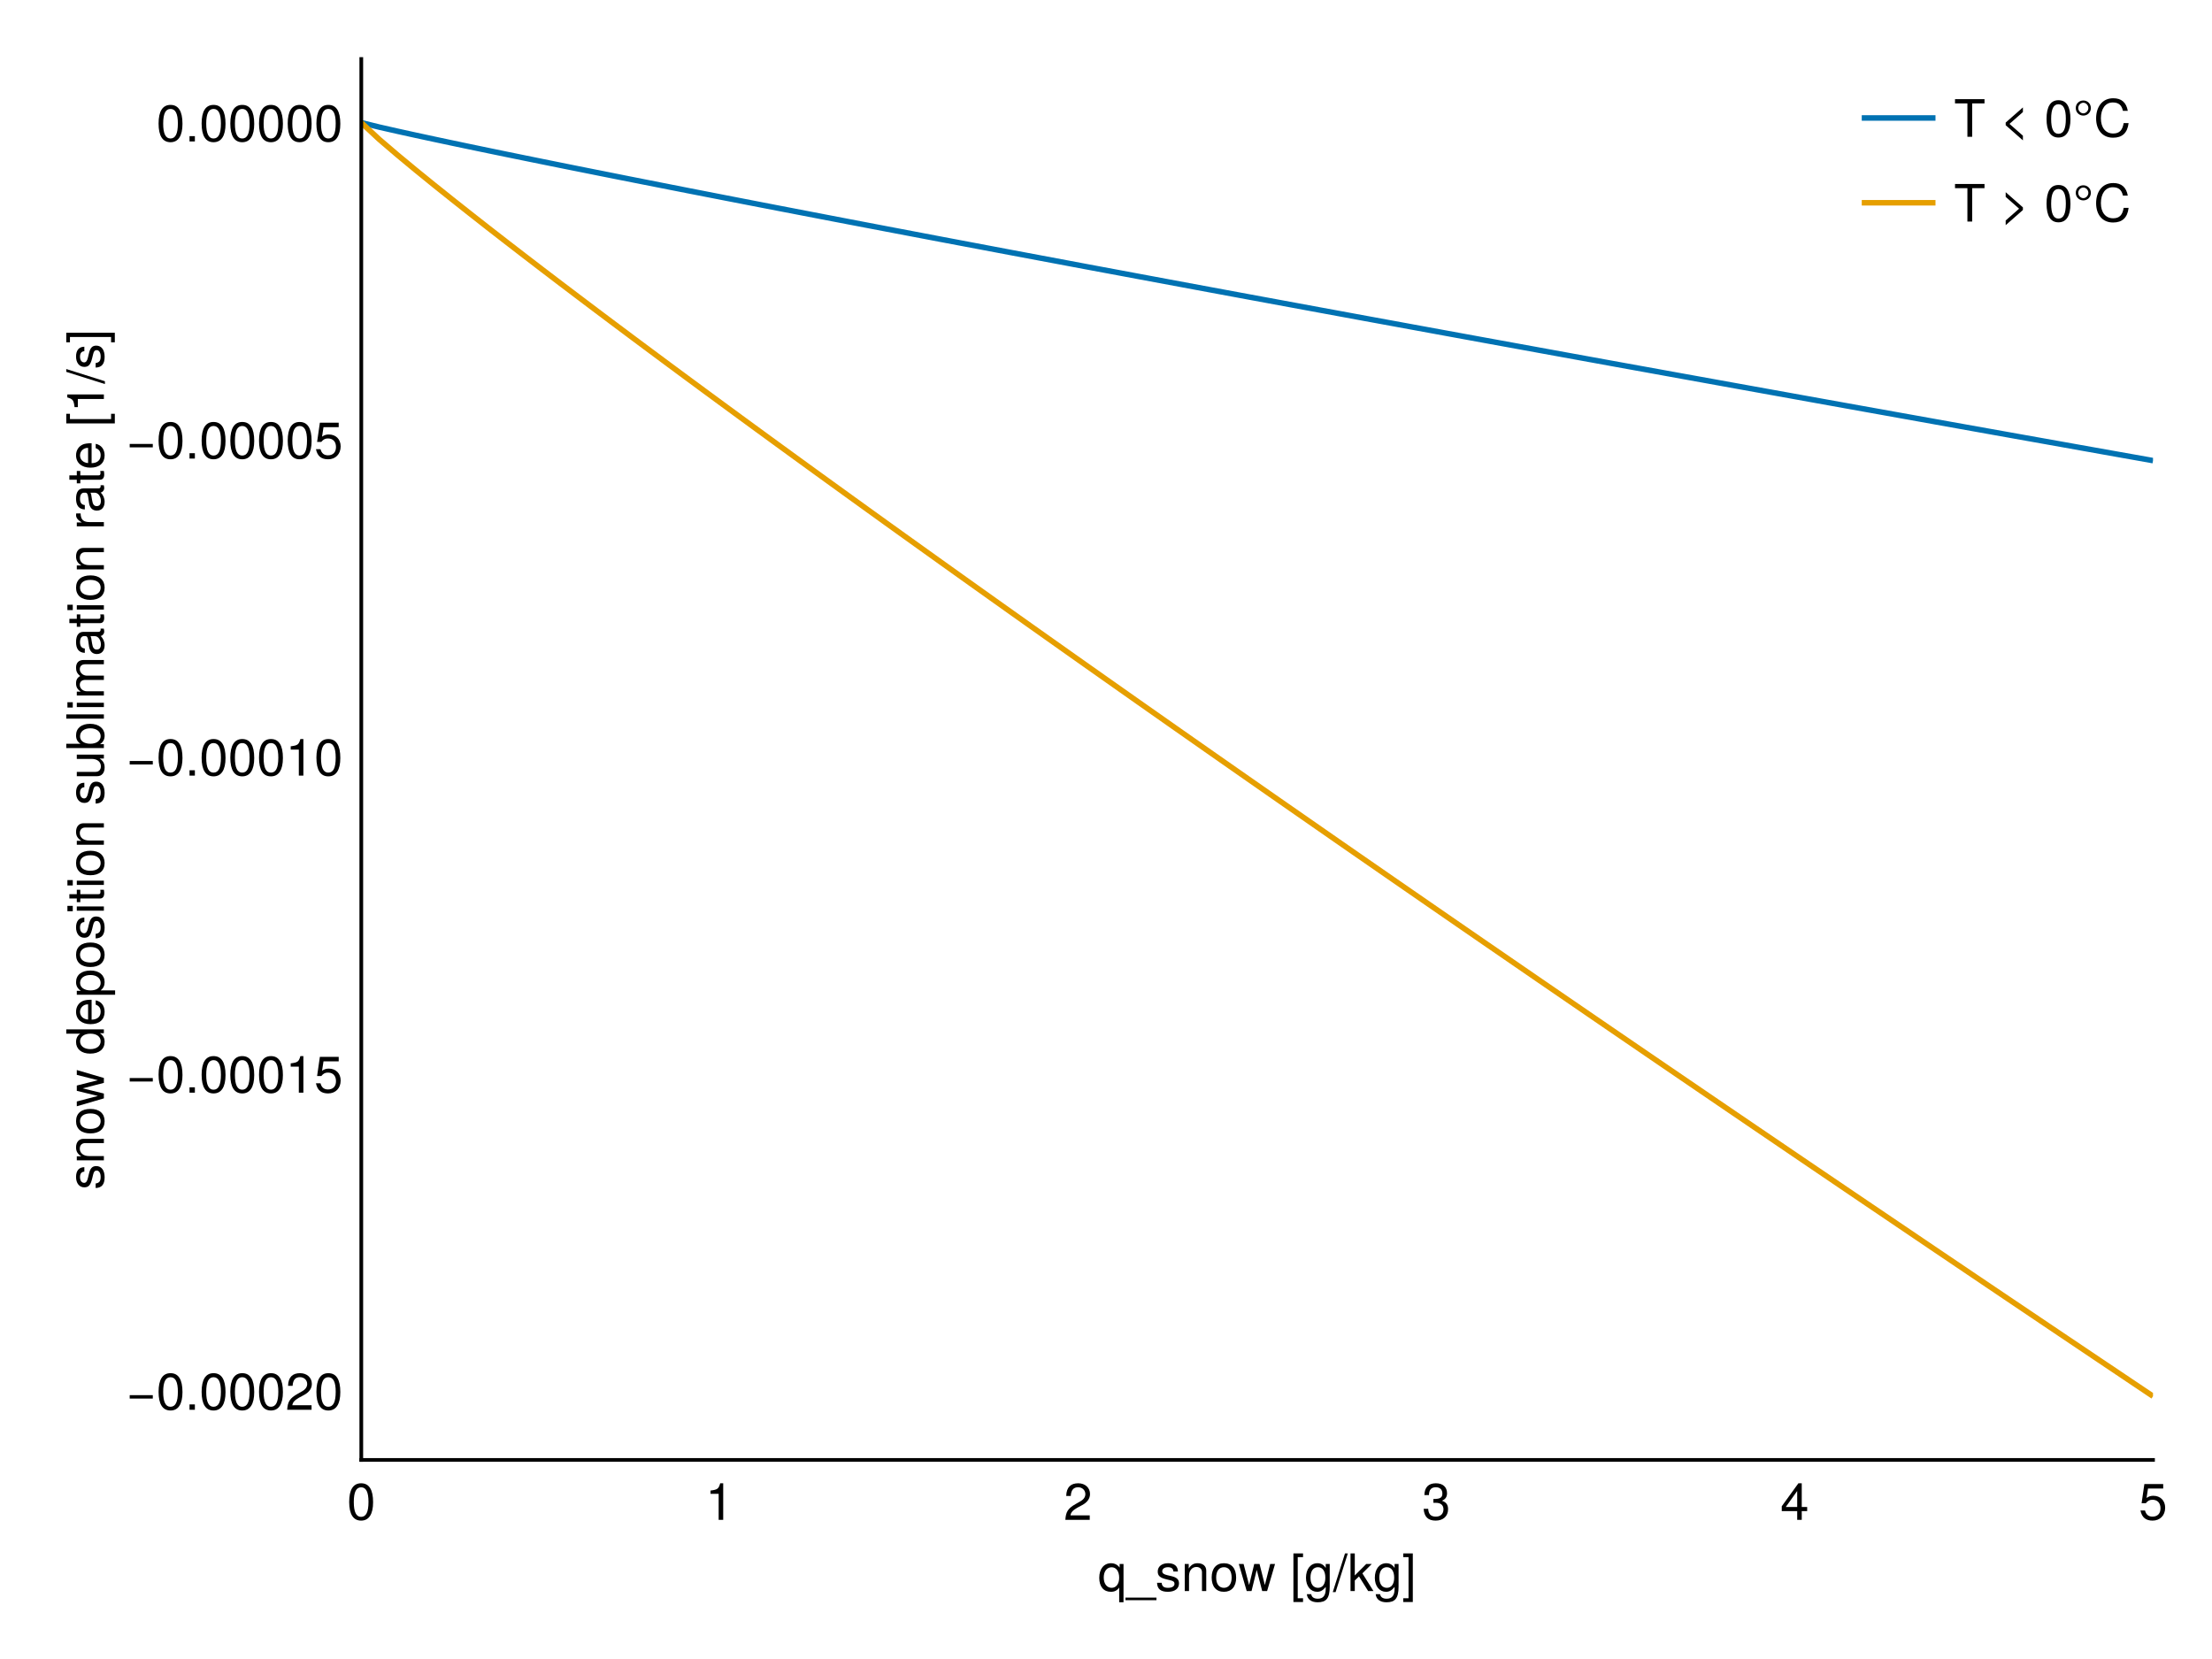 <?xml version="1.0" encoding="UTF-8"?>
<svg xmlns="http://www.w3.org/2000/svg" xmlns:xlink="http://www.w3.org/1999/xlink" width="600" height="450" viewBox="0 0 600 450">
<defs>
<g>
<g id="glyph-0-0-b8ee0dc1">
<path d="M 6.938 3.047 C 6.938 3.047 5.766 3.047 5.766 3.047 C 5.766 3.047 5.766 -0.953 5.766 -0.953 C 5.219 -0.156 4.516 0.203 3.5 0.203 C 1.562 0.203 0.359 -1.203 0.359 -3.578 C 0.359 -6.016 1.625 -7.547 3.562 -7.547 C 4.516 -7.547 5.344 -7.125 5.891 -6.359 C 5.891 -6.359 5.891 -7.344 5.891 -7.344 C 5.891 -7.344 6.938 -7.344 6.938 -7.344 C 6.938 -7.344 6.938 3.047 6.938 3.047 Z M 5.766 -3.625 C 5.766 -5.328 4.969 -6.453 3.719 -6.453 C 2.438 -6.453 1.578 -5.359 1.578 -3.672 C 1.578 -1.953 2.438 -0.875 3.719 -0.875 C 4.953 -0.875 5.766 -1.953 5.766 -3.625 Z M 5.766 -3.625 "/>
</g>
<g id="glyph-0-1-b8ee0dc1">
<path d="M 8.094 2.484 C 8.094 2.484 -0.312 2.484 -0.312 2.484 C -0.312 2.484 -0.312 1.781 -0.312 1.781 C -0.312 1.781 8.094 1.781 8.094 1.781 C 8.094 1.781 8.094 2.484 8.094 2.484 Z M 8.094 2.484 "/>
</g>
<g id="glyph-0-2-b8ee0dc1">
<path d="M 6.422 -2.062 C 6.422 -0.641 5.25 0.203 3.406 0.203 C 1.484 0.203 0.531 -0.547 0.469 -2.234 C 0.469 -2.234 1.703 -2.234 1.703 -2.234 C 1.859 -1.125 2.453 -0.875 3.5 -0.875 C 4.516 -0.875 5.203 -1.281 5.203 -1.953 C 5.203 -2.484 4.891 -2.734 4.078 -2.922 C 4.078 -2.922 2.984 -3.188 2.984 -3.188 C 1.25 -3.609 0.656 -4.156 0.656 -5.312 C 0.656 -6.656 1.766 -7.547 3.469 -7.547 C 5.172 -7.547 6.125 -6.734 6.125 -5.297 C 6.125 -5.297 4.906 -5.297 4.906 -5.297 C 4.875 -6.062 4.375 -6.469 3.438 -6.469 C 2.484 -6.469 1.875 -6.031 1.875 -5.359 C 1.875 -4.844 2.281 -4.531 3.234 -4.312 C 3.234 -4.312 4.359 -4.047 4.359 -4.047 C 5.812 -3.703 6.422 -3.156 6.422 -2.062 Z M 6.422 -2.062 "/>
</g>
<g id="glyph-0-3-b8ee0dc1">
<path d="M 6.812 0 C 6.812 0 5.656 0 5.656 0 C 5.656 0 5.656 -5.078 5.656 -5.078 C 5.656 -5.969 5.062 -6.531 4.141 -6.531 C 2.953 -6.531 2.141 -5.547 2.141 -4.047 C 2.141 -4.047 2.141 0 2.141 0 C 2.141 0 0.984 0 0.984 0 C 0.984 0 0.984 -7.344 0.984 -7.344 C 0.984 -7.344 2.062 -7.344 2.062 -7.344 C 2.062 -7.344 2.062 -6.109 2.062 -6.109 C 2.703 -7.125 3.406 -7.547 4.5 -7.547 C 5.906 -7.547 6.812 -6.766 6.812 -5.547 C 6.812 -5.547 6.812 0 6.812 0 Z M 6.812 0 "/>
</g>
<g id="glyph-0-4-b8ee0dc1">
<path d="M 7.141 -3.609 C 7.141 -1.203 5.875 0.203 3.828 0.203 C 1.734 0.203 0.5 -1.203 0.5 -3.672 C 0.5 -6.125 1.75 -7.547 3.812 -7.547 C 5.922 -7.547 7.141 -6.141 7.141 -3.609 Z M 5.922 -3.625 C 5.922 -5.453 5.141 -6.469 3.828 -6.469 C 2.516 -6.469 1.719 -5.438 1.719 -3.672 C 1.719 -1.891 2.516 -0.875 3.828 -0.875 C 5.109 -0.875 5.922 -1.906 5.922 -3.625 Z M 5.922 -3.625 "/>
</g>
<g id="glyph-0-5-b8ee0dc1">
<path d="M 9.906 -7.344 C 9.906 -7.344 7.75 0 7.75 0 C 7.75 0 6.422 0 6.422 0 C 6.422 0 4.938 -5.75 4.938 -5.75 C 4.938 -5.75 3.531 0 3.531 0 C 3.531 0 2.219 0 2.219 0 C 2.219 0 0.078 -7.344 0.078 -7.344 C 0.078 -7.344 1.375 -7.344 1.375 -7.344 C 1.375 -7.344 2.875 -1.625 2.875 -1.625 C 2.875 -1.625 4.266 -7.344 4.266 -7.344 C 4.266 -7.344 5.703 -7.344 5.703 -7.344 C 5.703 -7.344 7.141 -1.625 7.141 -1.625 C 7.141 -1.625 8.594 -7.344 8.594 -7.344 C 8.594 -7.344 9.906 -7.344 9.906 -7.344 Z M 9.906 -7.344 "/>
</g>
<g id="glyph-0-6-b8ee0dc1">
</g>
<g id="glyph-0-7-b8ee0dc1">
<path d="M 3.5 2.969 C 3.5 2.969 0.891 2.969 0.891 2.969 C 0.891 2.969 0.891 -10.203 0.891 -10.203 C 0.891 -10.203 3.5 -10.203 3.5 -10.203 C 3.5 -10.203 3.5 -9.203 3.5 -9.203 C 3.5 -9.203 2.062 -9.203 2.062 -9.203 C 2.062 -9.203 2.062 1.953 2.062 1.953 C 2.062 1.953 3.5 1.953 3.5 1.953 C 3.5 1.953 3.5 2.969 3.5 2.969 Z M 3.5 2.969 "/>
</g>
<g id="glyph-0-8-b8ee0dc1">
<path d="M 6.844 -1.203 C 6.844 2.031 5.859 3.047 3.562 3.047 C 1.844 3.047 0.766 2.219 0.641 0.844 C 0.641 0.844 1.828 0.844 1.828 0.844 C 1.969 1.734 2.688 2.078 3.609 2.078 C 4.969 2.078 5.766 1.328 5.766 -0.609 C 5.766 -0.609 5.766 -1.109 5.766 -1.109 C 5 -0.188 4.359 0.203 3.438 0.203 C 1.703 0.203 0.406 -1.281 0.406 -3.594 C 0.406 -5.984 1.672 -7.547 3.531 -7.547 C 4.469 -7.547 5.188 -7.141 5.766 -6.266 C 5.766 -6.266 5.766 -7.344 5.766 -7.344 C 5.766 -7.344 6.844 -7.344 6.844 -7.344 C 6.844 -7.344 6.844 -1.203 6.844 -1.203 Z M 5.656 -3.625 C 5.656 -5.406 4.906 -6.469 3.656 -6.469 C 2.406 -6.469 1.625 -5.438 1.625 -3.672 C 1.625 -1.891 2.391 -0.875 3.672 -0.875 C 4.906 -0.875 5.656 -1.875 5.656 -3.625 Z M 5.656 -3.625 "/>
</g>
<g id="glyph-0-9-b8ee0dc1">
<path d="M 3.969 -10.203 C 3.969 -10.203 0.656 0.281 0.656 0.281 C 0.656 0.281 -0.109 0.281 -0.109 0.281 C -0.109 0.281 3.203 -10.203 3.203 -10.203 C 3.203 -10.203 3.969 -10.203 3.969 -10.203 Z M 3.969 -10.203 "/>
</g>
<g id="glyph-0-10-b8ee0dc1">
<path d="M 7.031 0 C 7.031 0 5.594 0 5.594 0 C 5.594 0 3.109 -3.969 3.109 -3.969 C 3.109 -3.969 1.969 -2.859 1.969 -2.859 C 1.969 -2.859 1.969 0 1.969 0 C 1.969 0 0.812 0 0.812 0 C 0.812 0 0.812 -10.203 0.812 -10.203 C 0.812 -10.203 1.969 -10.203 1.969 -10.203 C 1.969 -10.203 1.969 -4.234 1.969 -4.234 C 1.969 -4.234 5.078 -7.344 5.078 -7.344 C 5.078 -7.344 6.578 -7.344 6.578 -7.344 C 6.578 -7.344 4.031 -4.797 4.031 -4.797 C 4.031 -4.797 7.031 0 7.031 0 Z M 7.031 0 "/>
</g>
<g id="glyph-0-11-b8ee0dc1">
<path d="M 2.922 2.969 C 2.922 2.969 0.328 2.969 0.328 2.969 C 0.328 2.969 0.328 1.953 0.328 1.953 C 0.328 1.953 1.766 1.953 1.766 1.953 C 1.766 1.953 1.766 -9.203 1.766 -9.203 C 1.766 -9.203 0.328 -9.203 0.328 -9.203 C 0.328 -9.203 0.328 -10.203 0.328 -10.203 C 0.328 -10.203 2.922 -10.203 2.922 -10.203 C 2.922 -10.203 2.922 2.969 2.922 2.969 Z M 2.922 2.969 "/>
</g>
<g id="glyph-0-12-b8ee0dc1">
<path d="M 7.094 -4.781 C 7.094 -1.516 5.953 0.203 3.844 0.203 C 1.719 0.203 0.609 -1.516 0.609 -4.859 C 0.609 -8.188 1.703 -9.922 3.844 -9.922 C 6 -9.922 7.094 -8.219 7.094 -4.781 Z M 5.844 -4.891 C 5.844 -7.547 5.188 -8.828 3.844 -8.828 C 2.516 -8.828 1.859 -7.562 1.859 -4.844 C 1.859 -2.125 2.516 -0.812 3.828 -0.812 C 5.188 -0.812 5.844 -2.078 5.844 -4.891 Z M 5.844 -4.891 "/>
</g>
<g id="glyph-0-13-b8ee0dc1">
<path d="M 4.859 0 C 4.859 0 3.625 0 3.625 0 C 3.625 0 3.625 -7.062 3.625 -7.062 C 3.625 -7.062 1.422 -7.062 1.422 -7.062 C 1.422 -7.062 1.422 -7.953 1.422 -7.953 C 3.328 -8.188 3.609 -8.406 4.047 -9.922 C 4.047 -9.922 4.859 -9.922 4.859 -9.922 C 4.859 -9.922 4.859 0 4.859 0 Z M 4.859 0 "/>
</g>
<g id="glyph-0-14-b8ee0dc1">
<path d="M 7.078 -2.891 C 7.078 -1.016 5.766 0.203 3.719 0.203 C 1.688 0.203 0.609 -0.781 0.453 -3 C 0.453 -3 1.688 -3 1.688 -3 C 1.766 -1.547 2.422 -0.875 3.766 -0.875 C 5.047 -0.875 5.828 -1.625 5.828 -2.875 C 5.828 -3.969 5.125 -4.625 3.766 -4.625 C 3.766 -4.625 3.094 -4.625 3.094 -4.625 C 3.094 -4.625 3.094 -5.656 3.094 -5.656 C 5.062 -5.656 5.531 -6.094 5.531 -7.156 C 5.531 -8.203 4.875 -8.844 3.781 -8.844 C 2.516 -8.844 1.922 -8.188 1.891 -6.719 C 1.891 -6.719 0.656 -6.719 0.656 -6.719 C 0.703 -8.828 1.766 -9.922 3.766 -9.922 C 5.656 -9.922 6.797 -8.906 6.797 -7.203 C 6.797 -6.203 6.328 -5.562 5.406 -5.188 C 6.594 -4.781 7.078 -4.094 7.078 -2.891 Z M 7.078 -2.891 "/>
</g>
<g id="glyph-0-15-b8ee0dc1">
<path d="M 7.281 -2.375 C 7.281 -2.375 5.812 -2.375 5.812 -2.375 C 5.812 -2.375 5.812 0 5.812 0 C 5.812 0 4.578 0 4.578 0 C 4.578 0 4.578 -2.375 4.578 -2.375 C 4.578 -2.375 0.391 -2.375 0.391 -2.375 C 0.391 -2.375 0.391 -3.688 0.391 -3.688 C 0.391 -3.688 4.906 -9.922 4.906 -9.922 C 4.906 -9.922 5.812 -9.922 5.812 -9.922 C 5.812 -9.922 5.812 -3.484 5.812 -3.484 C 5.812 -3.484 7.281 -3.484 7.281 -3.484 C 7.281 -3.484 7.281 -2.375 7.281 -2.375 Z M 4.578 -3.484 C 4.578 -3.484 4.578 -7.828 4.578 -7.828 C 4.578 -7.828 1.469 -3.484 1.469 -3.484 C 1.469 -3.484 4.578 -3.484 4.578 -3.484 Z M 4.578 -3.484 "/>
</g>
<g id="glyph-0-16-b8ee0dc1">
<path d="M 7.188 -3.297 C 7.188 -1.188 5.781 0.203 3.781 0.203 C 2.016 0.203 0.891 -0.578 0.484 -2.547 C 0.484 -2.547 1.719 -2.547 1.719 -2.547 C 2.016 -1.422 2.672 -0.875 3.75 -0.875 C 5.094 -0.875 5.922 -1.688 5.922 -3.125 C 5.922 -4.594 5.078 -5.453 3.75 -5.453 C 2.984 -5.453 2.5 -5.203 1.938 -4.516 C 1.938 -4.516 0.797 -4.516 0.797 -4.516 C 0.797 -4.516 1.547 -9.719 1.547 -9.719 C 1.547 -9.719 6.656 -9.719 6.656 -9.719 C 6.656 -9.719 6.656 -8.5 6.656 -8.5 C 6.656 -8.5 2.531 -8.5 2.531 -8.5 C 2.531 -8.5 2.141 -5.938 2.141 -5.938 C 2.719 -6.359 3.281 -6.531 3.969 -6.531 C 5.875 -6.531 7.188 -5.25 7.188 -3.297 Z M 7.188 -3.297 "/>
</g>
<g id="glyph-0-17-b8ee0dc1">
<path d="M 7.219 -3.031 C 7.219 -3.031 0.953 -3.031 0.953 -3.031 C 0.953 -3.031 0.953 -3.969 0.953 -3.969 C 0.953 -3.969 7.219 -3.969 7.219 -3.969 C 7.219 -3.969 7.219 -3.031 7.219 -3.031 Z M 7.219 -3.031 "/>
</g>
<g id="glyph-0-18-b8ee0dc1">
<path d="M 7.156 -7.016 C 7.156 -5.797 6.438 -4.766 5.047 -4.016 C 5.047 -4.016 3.656 -3.266 3.656 -3.266 C 2.438 -2.547 1.984 -2.031 1.859 -1.219 C 1.859 -1.219 7.078 -1.219 7.078 -1.219 C 7.078 -1.219 7.078 0 7.078 0 C 7.078 0 0.469 0 0.469 0 C 0.594 -2.188 1.188 -3.125 3.266 -4.297 C 3.266 -4.297 4.547 -5.031 4.547 -5.031 C 5.438 -5.531 5.891 -6.203 5.891 -6.984 C 5.891 -8.047 5.047 -8.844 3.938 -8.844 C 2.719 -8.844 2.031 -8.141 1.938 -6.484 C 1.938 -6.484 0.703 -6.484 0.703 -6.484 C 0.766 -8.891 1.953 -9.922 3.969 -9.922 C 5.859 -9.922 7.156 -8.688 7.156 -7.016 Z M 7.156 -7.016 "/>
</g>
<g id="glyph-0-19-b8ee0dc1">
<path d="M 8.297 -9.062 C 8.297 -9.062 4.953 -9.062 4.953 -9.062 C 4.953 -9.062 4.953 0 4.953 0 C 4.953 0 3.656 0 3.656 0 C 3.656 0 3.656 -9.062 3.656 -9.062 C 3.656 -9.062 0.297 -9.062 0.297 -9.062 C 0.297 -9.062 0.297 -10.203 0.297 -10.203 C 0.297 -10.203 8.297 -10.203 8.297 -10.203 C 8.297 -10.203 8.297 -9.062 8.297 -9.062 Z M 8.297 -9.062 "/>
</g>
<g id="glyph-0-20-b8ee0dc1">
<path d="M 6.266 0.969 C 6.266 0.969 1.594 -3.141 1.594 -3.141 C 1.594 -3.141 1.594 -3.859 1.594 -3.859 C 1.594 -3.859 6.266 -7.969 6.266 -7.969 C 6.266 -7.969 6.266 -6.703 6.266 -6.703 C 6.266 -6.703 2.625 -3.5 2.625 -3.5 C 2.625 -3.5 6.266 -0.297 6.266 -0.297 C 6.266 -0.297 6.266 0.969 6.266 0.969 Z M 6.266 0.969 "/>
</g>
<g id="glyph-0-21-b8ee0dc1">
<path d="M 4.844 -7.797 C 4.844 -6.641 3.969 -5.75 2.797 -5.75 C 1.641 -5.75 0.75 -6.641 0.75 -7.797 C 0.75 -8.953 1.641 -9.844 2.797 -9.844 C 3.969 -9.844 4.844 -8.953 4.844 -7.797 Z M 4.172 -7.797 C 4.172 -8.547 3.547 -9.234 2.797 -9.234 C 2.062 -9.234 1.422 -8.547 1.422 -7.797 C 1.422 -7.062 2.062 -6.359 2.797 -6.359 C 3.547 -6.359 4.172 -7.062 4.172 -7.797 Z M 4.172 -7.797 "/>
</g>
<g id="glyph-0-22-b8ee0dc1">
<path d="M 9.484 -3.719 C 9.172 -1.062 7.766 0.25 5.281 0.25 C 2.281 0.25 0.672 -2 0.672 -4.984 C 0.672 -7.969 2.234 -10.453 5.328 -10.453 C 7.578 -10.453 8.859 -9.281 9.266 -7.047 C 9.266 -7.047 7.938 -7.047 7.938 -7.047 C 7.609 -8.594 6.781 -9.312 5.188 -9.312 C 3.203 -9.312 1.969 -7.609 1.969 -5 C 1.969 -2.453 3.266 -0.891 5.297 -0.891 C 7.016 -0.891 7.828 -1.797 8.141 -3.719 C 8.141 -3.719 9.484 -3.719 9.484 -3.719 Z M 9.484 -3.719 "/>
</g>
<g id="glyph-1-0-b8ee0dc1">
<path d="M 7.156 -7.016 C 7.156 -5.797 6.438 -4.766 5.047 -4.016 C 5.047 -4.016 3.656 -3.266 3.656 -3.266 C 2.438 -2.547 1.984 -2.031 1.859 -1.219 C 1.859 -1.219 7.078 -1.219 7.078 -1.219 C 7.078 -1.219 7.078 0 7.078 0 C 7.078 0 0.469 0 0.469 0 C 0.594 -2.188 1.188 -3.125 3.266 -4.297 C 3.266 -4.297 4.547 -5.031 4.547 -5.031 C 5.438 -5.531 5.891 -6.203 5.891 -6.984 C 5.891 -8.047 5.047 -8.844 3.938 -8.844 C 2.719 -8.844 2.031 -8.141 1.938 -6.484 C 1.938 -6.484 0.703 -6.484 0.703 -6.484 C 0.766 -8.891 1.953 -9.922 3.969 -9.922 C 5.859 -9.922 7.156 -8.688 7.156 -7.016 Z M 7.156 -7.016 "/>
</g>
<g id="glyph-2-0-b8ee0dc1">
<path d="M -2.062 -6.422 C -0.641 -6.422 0.203 -5.25 0.203 -3.406 C 0.203 -1.484 -0.547 -0.531 -2.234 -0.469 C -2.234 -0.469 -2.234 -1.703 -2.234 -1.703 C -1.125 -1.859 -0.875 -2.453 -0.875 -3.5 C -0.875 -4.516 -1.281 -5.203 -1.953 -5.203 C -2.484 -5.203 -2.734 -4.891 -2.922 -4.078 C -2.922 -4.078 -3.188 -2.984 -3.188 -2.984 C -3.609 -1.25 -4.156 -0.656 -5.312 -0.656 C -6.656 -0.656 -7.547 -1.766 -7.547 -3.469 C -7.547 -5.172 -6.734 -6.125 -5.297 -6.125 C -5.297 -6.125 -5.297 -4.906 -5.297 -4.906 C -6.062 -4.875 -6.469 -4.375 -6.469 -3.438 C -6.469 -2.484 -6.031 -1.875 -5.359 -1.875 C -4.844 -1.875 -4.531 -2.281 -4.312 -3.234 C -4.312 -3.234 -4.047 -4.359 -4.047 -4.359 C -3.703 -5.812 -3.156 -6.422 -2.062 -6.422 Z M -2.062 -6.422 "/>
</g>
<g id="glyph-3-0-b8ee0dc1">
<path d="M 0 -6.812 C 0 -6.812 0 -5.656 0 -5.656 C 0 -5.656 -5.078 -5.656 -5.078 -5.656 C -5.969 -5.656 -6.531 -5.062 -6.531 -4.141 C -6.531 -2.953 -5.547 -2.141 -4.047 -2.141 C -4.047 -2.141 0 -2.141 0 -2.141 C 0 -2.141 0 -0.984 0 -0.984 C 0 -0.984 -7.344 -0.984 -7.344 -0.984 C -7.344 -0.984 -7.344 -2.062 -7.344 -2.062 C -7.344 -2.062 -6.109 -2.062 -6.109 -2.062 C -7.125 -2.703 -7.547 -3.406 -7.547 -4.5 C -7.547 -5.906 -6.766 -6.812 -5.547 -6.812 C -5.547 -6.812 0 -6.812 0 -6.812 Z M 0 -6.812 "/>
</g>
<g id="glyph-4-0-b8ee0dc1">
<path d="M -3.609 -7.141 C -1.203 -7.141 0.203 -5.875 0.203 -3.828 C 0.203 -1.734 -1.203 -0.5 -3.672 -0.5 C -6.125 -0.5 -7.547 -1.75 -7.547 -3.812 C -7.547 -5.922 -6.141 -7.141 -3.609 -7.141 Z M -3.625 -5.922 C -5.453 -5.922 -6.469 -5.141 -6.469 -3.828 C -6.469 -2.516 -5.438 -1.719 -3.672 -1.719 C -1.891 -1.719 -0.875 -2.516 -0.875 -3.828 C -0.875 -5.109 -1.906 -5.922 -3.625 -5.922 Z M -3.625 -5.922 "/>
</g>
<g id="glyph-5-0-b8ee0dc1">
<path d="M -7.344 -9.906 C -7.344 -9.906 0 -7.75 0 -7.75 C 0 -7.75 0 -6.422 0 -6.422 C 0 -6.422 -5.75 -4.938 -5.75 -4.938 C -5.75 -4.938 0 -3.531 0 -3.531 C 0 -3.531 0 -2.219 0 -2.219 C 0 -2.219 -7.344 -0.078 -7.344 -0.078 C -7.344 -0.078 -7.344 -1.375 -7.344 -1.375 C -7.344 -1.375 -1.625 -2.875 -1.625 -2.875 C -1.625 -2.875 -7.344 -4.266 -7.344 -4.266 C -7.344 -4.266 -7.344 -5.703 -7.344 -5.703 C -7.344 -5.703 -1.625 -7.141 -1.625 -7.141 C -1.625 -7.141 -7.344 -8.594 -7.344 -8.594 C -7.344 -8.594 -7.344 -9.906 -7.344 -9.906 Z M -7.344 -9.906 "/>
</g>
<g id="glyph-5-1-b8ee0dc1">
<path d="M 0 -6.938 C 0 -6.938 0 -5.891 0 -5.891 C 0 -5.891 -1.078 -5.891 -1.078 -5.891 C -0.172 -5.266 0.203 -4.562 0.203 -3.562 C 0.203 -1.578 -1.266 -0.359 -3.734 -0.359 C -6.078 -0.359 -7.547 -1.609 -7.547 -3.516 C -7.547 -4.5 -7.156 -5.281 -6.406 -5.766 C -6.406 -5.766 -10.203 -5.766 -10.203 -5.766 C -10.203 -5.766 -10.203 -6.938 -10.203 -6.938 C -10.203 -6.938 0 -6.938 0 -6.938 Z M -3.641 -5.766 C -5.328 -5.766 -6.453 -4.969 -6.453 -3.703 C -6.453 -2.438 -5.375 -1.578 -3.672 -1.578 C -1.953 -1.578 -0.875 -2.438 -0.875 -3.719 C -0.875 -4.953 -1.953 -5.766 -3.641 -5.766 Z M -3.641 -5.766 "/>
</g>
<g id="glyph-6-0-b8ee0dc1">
</g>
<g id="glyph-7-0-b8ee0dc1">
<path d="M -3.328 -7.188 C -3.328 -7.188 -3.328 -1.781 -3.328 -1.781 C -1.656 -1.812 -0.875 -2.719 -0.875 -3.938 C -0.875 -4.875 -1.266 -5.531 -2.219 -5.859 C -2.219 -5.859 -2.219 -7.031 -2.219 -7.031 C -0.734 -6.734 0.203 -5.578 0.203 -3.891 C 0.203 -1.828 -1.219 -0.562 -3.625 -0.562 C -6.031 -0.562 -7.547 -1.875 -7.547 -3.922 C -7.547 -5.297 -6.812 -6.406 -5.609 -6.891 C -5.062 -7.094 -4.391 -7.188 -3.328 -7.188 Z M -4.375 -5.938 C -5.516 -5.938 -6.469 -5.047 -6.469 -3.906 C -6.469 -2.734 -5.594 -1.906 -4.281 -1.812 C -4.281 -1.812 -4.281 -5.922 -4.281 -5.922 C -4.312 -5.938 -4.375 -5.938 -4.375 -5.938 Z M -4.375 -5.938 "/>
</g>
<g id="glyph-8-0-b8ee0dc1">
<path d="M -3.594 -7.328 C -1.266 -7.328 0.203 -6.078 0.203 -4.188 C 0.203 -3.234 -0.125 -2.547 -0.875 -1.938 C -0.875 -1.938 3.047 -1.938 3.047 -1.938 C 3.047 -1.938 3.047 -0.766 3.047 -0.766 C 3.047 -0.766 -7.344 -0.766 -7.344 -0.766 C -7.344 -0.766 -7.344 -1.828 -7.344 -1.828 C -7.344 -1.828 -6.234 -1.828 -6.234 -1.828 C -7.094 -2.375 -7.547 -3.172 -7.547 -4.172 C -7.547 -6.125 -6.062 -7.328 -3.594 -7.328 Z M -3.625 -6.109 C -5.375 -6.109 -6.453 -5.266 -6.453 -3.969 C -6.453 -2.75 -5.328 -1.938 -3.609 -1.938 C -1.891 -1.938 -0.875 -2.75 -0.875 -3.969 C -0.875 -5.25 -1.953 -6.109 -3.625 -6.109 Z M -3.625 -6.109 "/>
</g>
<g id="glyph-8-1-b8ee0dc1">
<path d="M 0 -2.141 C 0 -2.141 0 -0.984 0 -0.984 C 0 -0.984 -7.344 -0.984 -7.344 -0.984 C -7.344 -0.984 -7.344 -2.141 -7.344 -2.141 C -7.344 -2.141 0 -2.141 0 -2.141 Z M -8.438 -2.297 C -8.438 -2.297 -8.438 -0.844 -8.438 -0.844 C -8.438 -0.844 -9.891 -0.844 -9.891 -0.844 C -9.891 -0.844 -9.891 -2.297 -9.891 -2.297 C -9.891 -2.297 -8.438 -2.297 -8.438 -2.297 Z M -8.438 -2.297 "/>
</g>
<g id="glyph-8-2-b8ee0dc1">
<path d="M -6.312 -4.5 C -6.281 -2.688 -5.453 -2.141 -3.812 -2.141 C -3.812 -2.141 0 -2.141 0 -2.141 C 0 -2.141 0 -0.984 0 -0.984 C 0 -0.984 -7.344 -0.984 -7.344 -0.984 C -7.344 -0.984 -7.344 -2.047 -7.344 -2.047 C -7.344 -2.047 -6 -2.047 -6 -2.047 C -7.094 -2.719 -7.547 -3.297 -7.547 -4.047 C -7.547 -4.203 -7.531 -4.297 -7.5 -4.5 C -7.5 -4.5 -6.312 -4.5 -6.312 -4.5 Z M -6.312 -4.5 "/>
</g>
<g id="glyph-9-0-b8ee0dc1">
<path d="M -3.609 -7.141 C -1.203 -7.141 0.203 -5.875 0.203 -3.828 C 0.203 -1.734 -1.203 -0.5 -3.672 -0.5 C -6.125 -0.5 -7.547 -1.75 -7.547 -3.812 C -7.547 -5.922 -6.141 -7.141 -3.609 -7.141 Z M -3.625 -5.922 C -5.453 -5.922 -6.469 -5.141 -6.469 -3.828 C -6.469 -2.516 -5.438 -1.719 -3.672 -1.719 C -1.891 -1.719 -0.875 -2.516 -0.875 -3.828 C -0.875 -5.109 -1.906 -5.922 -3.625 -5.922 Z M -3.625 -5.922 "/>
</g>
<g id="glyph-10-0-b8ee0dc1">
<path d="M -2.062 -6.422 C -0.641 -6.422 0.203 -5.25 0.203 -3.406 C 0.203 -1.484 -0.547 -0.531 -2.234 -0.469 C -2.234 -0.469 -2.234 -1.703 -2.234 -1.703 C -1.125 -1.859 -0.875 -2.453 -0.875 -3.5 C -0.875 -4.516 -1.281 -5.203 -1.953 -5.203 C -2.484 -5.203 -2.734 -4.891 -2.922 -4.078 C -2.922 -4.078 -3.188 -2.984 -3.188 -2.984 C -3.609 -1.25 -4.156 -0.656 -5.312 -0.656 C -6.656 -0.656 -7.547 -1.766 -7.547 -3.469 C -7.547 -5.172 -6.734 -6.125 -5.297 -6.125 C -5.297 -6.125 -5.297 -4.906 -5.297 -4.906 C -6.062 -4.875 -6.469 -4.375 -6.469 -3.438 C -6.469 -2.484 -6.031 -1.875 -5.359 -1.875 C -4.844 -1.875 -4.531 -2.281 -4.312 -3.234 C -4.312 -3.234 -4.047 -4.359 -4.047 -4.359 C -3.703 -5.812 -3.156 -6.422 -2.062 -6.422 Z M -2.062 -6.422 "/>
</g>
<g id="glyph-11-0-b8ee0dc1">
<path d="M 0 -2.141 C 0 -2.141 0 -0.984 0 -0.984 C 0 -0.984 -7.344 -0.984 -7.344 -0.984 C -7.344 -0.984 -7.344 -2.141 -7.344 -2.141 C -7.344 -2.141 0 -2.141 0 -2.141 Z M -8.438 -2.297 C -8.438 -2.297 -8.438 -0.844 -8.438 -0.844 C -8.438 -0.844 -9.891 -0.844 -9.891 -0.844 C -9.891 -0.844 -9.891 -2.297 -9.891 -2.297 C -9.891 -2.297 -8.438 -2.297 -8.438 -2.297 Z M -8.438 -2.297 "/>
</g>
<g id="glyph-11-1-b8ee0dc1">
<path d="M 0 -6.75 C 0 -6.75 0 -5.703 0 -5.703 C 0 -5.703 -1.141 -5.703 -1.141 -5.703 C -0.172 -5.016 0.203 -4.328 0.203 -3.25 C 0.203 -1.812 -0.578 -0.906 -1.797 -0.906 C -1.797 -0.906 -7.344 -0.906 -7.344 -0.906 C -7.344 -0.906 -7.344 -2.078 -7.344 -2.078 C -7.344 -2.078 -2.25 -2.078 -2.25 -2.078 C -1.375 -2.078 -0.812 -2.656 -0.812 -3.578 C -0.812 -4.797 -1.797 -5.594 -3.297 -5.594 C -3.297 -5.594 -7.344 -5.594 -7.344 -5.594 C -7.344 -5.594 -7.344 -6.75 -7.344 -6.75 C -7.344 -6.75 0 -6.75 0 -6.75 Z M 0 -6.75 "/>
</g>
<g id="glyph-11-2-b8ee0dc1">
<path d="M 0 -3.562 C 0.062 -3.156 0.094 -2.891 0.094 -2.609 C 0.094 -1.688 -0.328 -1.188 -1.062 -1.188 C -1.062 -1.188 -6.391 -1.188 -6.391 -1.188 C -6.391 -1.188 -6.391 -0.203 -6.391 -0.203 C -6.391 -0.203 -7.344 -0.203 -7.344 -0.203 C -7.344 -0.203 -7.344 -1.188 -7.344 -1.188 C -7.344 -1.188 -9.359 -1.188 -9.359 -1.188 C -9.359 -1.188 -9.359 -2.359 -9.359 -2.359 C -9.359 -2.359 -7.344 -2.359 -7.344 -2.359 C -7.344 -2.359 -7.344 -3.562 -7.344 -3.562 C -7.344 -3.562 -6.391 -3.562 -6.391 -3.562 C -6.391 -3.562 -6.391 -2.359 -6.391 -2.359 C -6.391 -2.359 -1.578 -2.359 -1.578 -2.359 C -1.062 -2.359 -0.922 -2.484 -0.922 -3 C -0.922 -3.219 -0.938 -3.406 -0.984 -3.562 C -0.984 -3.562 0 -3.562 0 -3.562 Z M 0 -3.562 "/>
</g>
<g id="glyph-11-3-b8ee0dc1">
</g>
<g id="glyph-12-0-b8ee0dc1">
<path d="M 0 -3.562 C 0.062 -3.156 0.094 -2.891 0.094 -2.609 C 0.094 -1.688 -0.328 -1.188 -1.062 -1.188 C -1.062 -1.188 -6.391 -1.188 -6.391 -1.188 C -6.391 -1.188 -6.391 -0.203 -6.391 -0.203 C -6.391 -0.203 -7.344 -0.203 -7.344 -0.203 C -7.344 -0.203 -7.344 -1.188 -7.344 -1.188 C -7.344 -1.188 -9.359 -1.188 -9.359 -1.188 C -9.359 -1.188 -9.359 -2.359 -9.359 -2.359 C -9.359 -2.359 -7.344 -2.359 -7.344 -2.359 C -7.344 -2.359 -7.344 -3.562 -7.344 -3.562 C -7.344 -3.562 -6.391 -3.562 -6.391 -3.562 C -6.391 -3.562 -6.391 -2.359 -6.391 -2.359 C -6.391 -2.359 -1.578 -2.359 -1.578 -2.359 C -1.062 -2.359 -0.922 -2.484 -0.922 -3 C -0.922 -3.219 -0.938 -3.406 -0.984 -3.562 C -0.984 -3.562 0 -3.562 0 -3.562 Z M 0 -3.562 "/>
</g>
<g id="glyph-13-0-b8ee0dc1">
<path d="M 0 -2.141 C 0 -2.141 0 -0.984 0 -0.984 C 0 -0.984 -7.344 -0.984 -7.344 -0.984 C -7.344 -0.984 -7.344 -2.141 -7.344 -2.141 C -7.344 -2.141 0 -2.141 0 -2.141 Z M -8.438 -2.297 C -8.438 -2.297 -8.438 -0.844 -8.438 -0.844 C -8.438 -0.844 -9.891 -0.844 -9.891 -0.844 C -9.891 -0.844 -9.891 -2.297 -9.891 -2.297 C -9.891 -2.297 -8.438 -2.297 -8.438 -2.297 Z M -8.438 -2.297 "/>
</g>
<g id="glyph-14-0-b8ee0dc1">
<path d="M -3.609 -7.141 C -1.203 -7.141 0.203 -5.875 0.203 -3.828 C 0.203 -1.734 -1.203 -0.5 -3.672 -0.5 C -6.125 -0.5 -7.547 -1.75 -7.547 -3.812 C -7.547 -5.922 -6.141 -7.141 -3.609 -7.141 Z M -3.625 -5.922 C -5.453 -5.922 -6.469 -5.141 -6.469 -3.828 C -6.469 -2.516 -5.438 -1.719 -3.672 -1.719 C -1.891 -1.719 -0.875 -2.516 -0.875 -3.828 C -0.875 -5.109 -1.906 -5.922 -3.625 -5.922 Z M -3.625 -5.922 "/>
</g>
<g id="glyph-14-1-b8ee0dc1">
</g>
<g id="glyph-15-0-b8ee0dc1">
<path d="M 0 -6.812 C 0 -6.812 0 -5.656 0 -5.656 C 0 -5.656 -5.078 -5.656 -5.078 -5.656 C -5.969 -5.656 -6.531 -5.062 -6.531 -4.141 C -6.531 -2.953 -5.547 -2.141 -4.047 -2.141 C -4.047 -2.141 0 -2.141 0 -2.141 C 0 -2.141 0 -0.984 0 -0.984 C 0 -0.984 -7.344 -0.984 -7.344 -0.984 C -7.344 -0.984 -7.344 -2.062 -7.344 -2.062 C -7.344 -2.062 -6.109 -2.062 -6.109 -2.062 C -7.125 -2.703 -7.547 -3.406 -7.547 -4.5 C -7.547 -5.906 -6.766 -6.812 -5.547 -6.812 C -5.547 -6.812 0 -6.812 0 -6.812 Z M 0 -6.812 "/>
</g>
<g id="glyph-16-0-b8ee0dc1">
<path d="M -2.062 -6.422 C -0.641 -6.422 0.203 -5.25 0.203 -3.406 C 0.203 -1.484 -0.547 -0.531 -2.234 -0.469 C -2.234 -0.469 -2.234 -1.703 -2.234 -1.703 C -1.125 -1.859 -0.875 -2.453 -0.875 -3.5 C -0.875 -4.516 -1.281 -5.203 -1.953 -5.203 C -2.484 -5.203 -2.734 -4.891 -2.922 -4.078 C -2.922 -4.078 -3.188 -2.984 -3.188 -2.984 C -3.609 -1.25 -4.156 -0.656 -5.312 -0.656 C -6.656 -0.656 -7.547 -1.766 -7.547 -3.469 C -7.547 -5.172 -6.734 -6.125 -5.297 -6.125 C -5.297 -6.125 -5.297 -4.906 -5.297 -4.906 C -6.062 -4.875 -6.469 -4.375 -6.469 -3.438 C -6.469 -2.484 -6.031 -1.875 -5.359 -1.875 C -4.844 -1.875 -4.531 -2.281 -4.312 -3.234 C -4.312 -3.234 -4.047 -4.359 -4.047 -4.359 C -3.703 -5.812 -3.156 -6.422 -2.062 -6.422 Z M -2.062 -6.422 "/>
</g>
<g id="glyph-16-1-b8ee0dc1">
<path d="M -0.031 -7.484 C 0.062 -7.109 0.094 -6.938 0.094 -6.688 C 0.094 -6.125 -0.312 -5.609 -0.875 -5.484 C -0.188 -4.844 0.203 -3.938 0.203 -3 C 0.203 -1.516 -0.578 -0.594 -1.906 -0.594 C -2.797 -0.594 -3.453 -1.016 -3.812 -1.875 C -3.984 -2.328 -4.047 -2.578 -4.25 -4.234 C -4.375 -5.156 -4.578 -5.453 -5.062 -5.453 C -5.062 -5.453 -5.375 -5.453 -5.375 -5.453 C -6.078 -5.453 -6.469 -4.859 -6.469 -3.812 C -6.469 -2.719 -6.062 -2.188 -5.172 -2.094 C -5.172 -2.094 -5.172 -0.906 -5.172 -0.906 C -6.859 -0.984 -7.547 -2.078 -7.547 -3.844 C -7.547 -5.656 -6.844 -6.609 -5.547 -6.609 C -5.547 -6.609 -1.453 -6.609 -1.453 -6.609 C -1.094 -6.609 -0.875 -6.828 -0.875 -7.234 C -0.875 -7.312 -0.875 -7.359 -0.906 -7.484 C -0.906 -7.484 -0.031 -7.484 -0.031 -7.484 Z M -2.531 -5.453 C -2.531 -5.453 -3.625 -5.453 -3.625 -5.453 C -3.438 -5.047 -3.391 -4.797 -3.219 -3.562 C -3.031 -2.328 -2.703 -1.812 -1.938 -1.812 C -1.141 -1.812 -0.812 -2.344 -0.812 -3.25 C -0.812 -4.375 -1.484 -5.453 -2.531 -5.453 Z M -2.531 -5.453 "/>
</g>
<g id="glyph-17-0-b8ee0dc1">
<path d="M -3.75 -7.328 C -1.375 -7.328 0.203 -6.062 0.203 -4.125 C 0.203 -3.109 -0.203 -2.359 -1.047 -1.812 C -1.047 -1.812 0 -1.812 0 -1.812 C 0 -1.812 0 -0.75 0 -0.75 C 0 -0.75 -10.203 -0.75 -10.203 -0.75 C -10.203 -0.75 -10.203 -1.922 -10.203 -1.922 C -10.203 -1.922 -6.344 -1.922 -6.344 -1.922 C -7.172 -2.469 -7.547 -3.172 -7.547 -4.188 C -7.547 -6.125 -6.125 -7.328 -3.75 -7.328 Z M -3.688 -6.109 C -5.312 -6.109 -6.453 -5.266 -6.453 -3.969 C -6.516 -2.734 -5.391 -1.922 -3.672 -1.922 C -2 -1.922 -0.875 -2.734 -0.875 -3.969 C -0.875 -5.234 -2.016 -6.109 -3.688 -6.109 Z M -3.688 -6.109 "/>
</g>
<g id="glyph-18-0-b8ee0dc1">
<path d="M 0 -2.109 C 0 -2.109 0 -0.953 0 -0.953 C 0 -0.953 -10.203 -0.953 -10.203 -0.953 C -10.203 -0.953 -10.203 -2.109 -10.203 -2.109 C -10.203 -2.109 0 -2.109 0 -2.109 Z M 0 -2.109 "/>
</g>
<g id="glyph-18-1-b8ee0dc1">
<path d="M 0 -2.141 C 0 -2.141 0 -0.984 0 -0.984 C 0 -0.984 -7.344 -0.984 -7.344 -0.984 C -7.344 -0.984 -7.344 -2.141 -7.344 -2.141 C -7.344 -2.141 0 -2.141 0 -2.141 Z M -8.438 -2.297 C -8.438 -2.297 -8.438 -0.844 -8.438 -0.844 C -8.438 -0.844 -9.891 -0.844 -9.891 -0.844 C -9.891 -0.844 -9.891 -2.297 -9.891 -2.297 C -9.891 -2.297 -8.438 -2.297 -8.438 -2.297 Z M -8.438 -2.297 "/>
</g>
<g id="glyph-19-0-b8ee0dc1">
<path d="M 0 -10.641 C 0 -10.641 0 -9.484 0 -9.484 C 0 -9.484 -5.047 -9.484 -5.047 -9.484 C -5.984 -9.484 -6.531 -8.984 -6.531 -8.141 C -6.531 -7.188 -5.672 -6.391 -4.609 -6.391 C -4.609 -6.391 0 -6.391 0 -6.391 C 0 -6.391 0 -5.234 0 -5.234 C 0 -5.234 -5.047 -5.234 -5.047 -5.234 C -5.984 -5.234 -6.531 -4.75 -6.531 -3.875 C -6.531 -2.922 -5.672 -2.156 -4.609 -2.156 C -4.609 -2.156 0 -2.156 0 -2.156 C 0 -2.156 0 -1 0 -1 C 0 -1 -7.344 -1 -7.344 -1 C -7.344 -1 -7.344 -2.062 -7.344 -2.062 C -7.344 -2.062 -6.297 -2.062 -6.297 -2.062 C -7.188 -2.688 -7.547 -3.328 -7.547 -4.312 C -7.547 -5.266 -7.203 -5.859 -6.422 -6.281 C -7.25 -6.969 -7.547 -7.562 -7.547 -8.547 C -7.547 -9.906 -6.812 -10.641 -5.5 -10.641 C -5.5 -10.641 0 -10.641 0 -10.641 Z M 0 -10.641 "/>
</g>
<g id="glyph-20-0-b8ee0dc1">
<path d="M -3.609 -7.141 C -1.203 -7.141 0.203 -5.875 0.203 -3.828 C 0.203 -1.734 -1.203 -0.5 -3.672 -0.5 C -6.125 -0.5 -7.547 -1.75 -7.547 -3.812 C -7.547 -5.922 -6.141 -7.141 -3.609 -7.141 Z M -3.625 -5.922 C -5.453 -5.922 -6.469 -5.141 -6.469 -3.828 C -6.469 -2.516 -5.438 -1.719 -3.672 -1.719 C -1.891 -1.719 -0.875 -2.516 -0.875 -3.828 C -0.875 -5.109 -1.906 -5.922 -3.625 -5.922 Z M -3.625 -5.922 "/>
</g>
<g id="glyph-21-0-b8ee0dc1">
<path d="M 0 -6.812 C 0 -6.812 0 -5.656 0 -5.656 C 0 -5.656 -5.078 -5.656 -5.078 -5.656 C -5.969 -5.656 -6.531 -5.062 -6.531 -4.141 C -6.531 -2.953 -5.547 -2.141 -4.047 -2.141 C -4.047 -2.141 0 -2.141 0 -2.141 C 0 -2.141 0 -0.984 0 -0.984 C 0 -0.984 -7.344 -0.984 -7.344 -0.984 C -7.344 -0.984 -7.344 -2.062 -7.344 -2.062 C -7.344 -2.062 -6.109 -2.062 -6.109 -2.062 C -7.125 -2.703 -7.547 -3.406 -7.547 -4.5 C -7.547 -5.906 -6.766 -6.812 -5.547 -6.812 C -5.547 -6.812 0 -6.812 0 -6.812 Z M 0 -6.812 "/>
</g>
<g id="glyph-22-0-b8ee0dc1">
<path d="M -0.031 -7.484 C 0.062 -7.109 0.094 -6.938 0.094 -6.688 C 0.094 -6.125 -0.312 -5.609 -0.875 -5.484 C -0.188 -4.844 0.203 -3.938 0.203 -3 C 0.203 -1.516 -0.578 -0.594 -1.906 -0.594 C -2.797 -0.594 -3.453 -1.016 -3.812 -1.875 C -3.984 -2.328 -4.047 -2.578 -4.25 -4.234 C -4.375 -5.156 -4.578 -5.453 -5.062 -5.453 C -5.062 -5.453 -5.375 -5.453 -5.375 -5.453 C -6.078 -5.453 -6.469 -4.859 -6.469 -3.812 C -6.469 -2.719 -6.062 -2.188 -5.172 -2.094 C -5.172 -2.094 -5.172 -0.906 -5.172 -0.906 C -6.859 -0.984 -7.547 -2.078 -7.547 -3.844 C -7.547 -5.656 -6.844 -6.609 -5.547 -6.609 C -5.547 -6.609 -1.453 -6.609 -1.453 -6.609 C -1.094 -6.609 -0.875 -6.828 -0.875 -7.234 C -0.875 -7.312 -0.875 -7.359 -0.906 -7.484 C -0.906 -7.484 -0.031 -7.484 -0.031 -7.484 Z M -2.531 -5.453 C -2.531 -5.453 -3.625 -5.453 -3.625 -5.453 C -3.438 -5.047 -3.391 -4.797 -3.219 -3.562 C -3.031 -2.328 -2.703 -1.812 -1.938 -1.812 C -1.141 -1.812 -0.812 -2.344 -0.812 -3.25 C -0.812 -4.375 -1.484 -5.453 -2.531 -5.453 Z M -2.531 -5.453 "/>
</g>
<g id="glyph-23-0-b8ee0dc1">
<path d="M 0 -3.562 C 0.062 -3.156 0.094 -2.891 0.094 -2.609 C 0.094 -1.688 -0.328 -1.188 -1.062 -1.188 C -1.062 -1.188 -6.391 -1.188 -6.391 -1.188 C -6.391 -1.188 -6.391 -0.203 -6.391 -0.203 C -6.391 -0.203 -7.344 -0.203 -7.344 -0.203 C -7.344 -0.203 -7.344 -1.188 -7.344 -1.188 C -7.344 -1.188 -9.359 -1.188 -9.359 -1.188 C -9.359 -1.188 -9.359 -2.359 -9.359 -2.359 C -9.359 -2.359 -7.344 -2.359 -7.344 -2.359 C -7.344 -2.359 -7.344 -3.562 -7.344 -3.562 C -7.344 -3.562 -6.391 -3.562 -6.391 -3.562 C -6.391 -3.562 -6.391 -2.359 -6.391 -2.359 C -6.391 -2.359 -1.578 -2.359 -1.578 -2.359 C -1.062 -2.359 -0.922 -2.484 -0.922 -3 C -0.922 -3.219 -0.938 -3.406 -0.984 -3.562 C -0.984 -3.562 0 -3.562 0 -3.562 Z M 0 -3.562 "/>
</g>
<g id="glyph-24-0-b8ee0dc1">
<path d="M -3.328 -7.188 C -3.328 -7.188 -3.328 -1.781 -3.328 -1.781 C -1.656 -1.812 -0.875 -2.719 -0.875 -3.938 C -0.875 -4.875 -1.266 -5.531 -2.219 -5.859 C -2.219 -5.859 -2.219 -7.031 -2.219 -7.031 C -0.734 -6.734 0.203 -5.578 0.203 -3.891 C 0.203 -1.828 -1.219 -0.562 -3.625 -0.562 C -6.031 -0.562 -7.547 -1.875 -7.547 -3.922 C -7.547 -5.297 -6.812 -6.406 -5.609 -6.891 C -5.062 -7.094 -4.391 -7.188 -3.328 -7.188 Z M -4.375 -5.938 C -5.516 -5.938 -6.469 -5.047 -6.469 -3.906 C -6.469 -2.734 -5.594 -1.906 -4.281 -1.812 C -4.281 -1.812 -4.281 -5.922 -4.281 -5.922 C -4.312 -5.938 -4.375 -5.938 -4.375 -5.938 Z M -4.375 -5.938 "/>
</g>
<g id="glyph-25-0-b8ee0dc1">
</g>
<g id="glyph-26-0-b8ee0dc1">
<path d="M 2.969 -3.5 C 2.969 -3.5 2.969 -0.891 2.969 -0.891 C 2.969 -0.891 -10.203 -0.891 -10.203 -0.891 C -10.203 -0.891 -10.203 -3.5 -10.203 -3.5 C -10.203 -3.5 -9.203 -3.5 -9.203 -3.5 C -9.203 -3.5 -9.203 -2.062 -9.203 -2.062 C -9.203 -2.062 1.953 -2.062 1.953 -2.062 C 1.953 -2.062 1.953 -3.5 1.953 -3.5 C 1.953 -3.5 2.969 -3.5 2.969 -3.5 Z M 2.969 -3.5 "/>
</g>
<g id="glyph-27-0-b8ee0dc1">
<path d="M 0 -4.859 C 0 -4.859 0 -3.625 0 -3.625 C 0 -3.625 -7.062 -3.625 -7.062 -3.625 C -7.062 -3.625 -7.062 -1.422 -7.062 -1.422 C -7.062 -1.422 -7.953 -1.422 -7.953 -1.422 C -8.188 -3.328 -8.406 -3.609 -9.922 -4.047 C -9.922 -4.047 -9.922 -4.859 -9.922 -4.859 C -9.922 -4.859 0 -4.859 0 -4.859 Z M 0 -4.859 "/>
</g>
<g id="glyph-27-1-b8ee0dc1">
<path d="M 2.969 -2.922 C 2.969 -2.922 2.969 -0.328 2.969 -0.328 C 2.969 -0.328 1.953 -0.328 1.953 -0.328 C 1.953 -0.328 1.953 -1.766 1.953 -1.766 C 1.953 -1.766 -9.203 -1.766 -9.203 -1.766 C -9.203 -1.766 -9.203 -0.328 -9.203 -0.328 C -9.203 -0.328 -10.203 -0.328 -10.203 -0.328 C -10.203 -0.328 -10.203 -2.922 -10.203 -2.922 C -10.203 -2.922 2.969 -2.922 2.969 -2.922 Z M 2.969 -2.922 "/>
</g>
<g id="glyph-28-0-b8ee0dc1">
<path d="M -10.203 -3.969 C -10.203 -3.969 0.281 -0.656 0.281 -0.656 C 0.281 -0.656 0.281 0.109 0.281 0.109 C 0.281 0.109 -10.203 -3.203 -10.203 -3.203 C -10.203 -3.203 -10.203 -3.969 -10.203 -3.969 Z M -10.203 -3.969 "/>
</g>
<g id="glyph-29-0-b8ee0dc1">
<path d="M -2.062 -6.422 C -0.641 -6.422 0.203 -5.25 0.203 -3.406 C 0.203 -1.484 -0.547 -0.531 -2.234 -0.469 C -2.234 -0.469 -2.234 -1.703 -2.234 -1.703 C -1.125 -1.859 -0.875 -2.453 -0.875 -3.5 C -0.875 -4.516 -1.281 -5.203 -1.953 -5.203 C -2.484 -5.203 -2.734 -4.891 -2.922 -4.078 C -2.922 -4.078 -3.188 -2.984 -3.188 -2.984 C -3.609 -1.25 -4.156 -0.656 -5.312 -0.656 C -6.656 -0.656 -7.547 -1.766 -7.547 -3.469 C -7.547 -5.172 -6.734 -6.125 -5.297 -6.125 C -5.297 -6.125 -5.297 -4.906 -5.297 -4.906 C -6.062 -4.875 -6.469 -4.375 -6.469 -3.438 C -6.469 -2.484 -6.031 -1.875 -5.359 -1.875 C -4.844 -1.875 -4.531 -2.281 -4.312 -3.234 C -4.312 -3.234 -4.047 -4.359 -4.047 -4.359 C -3.703 -5.812 -3.156 -6.422 -2.062 -6.422 Z M -2.062 -6.422 "/>
</g>
<g id="glyph-30-0-b8ee0dc1">
<path d="M 2.672 0 C 2.672 0 1.219 0 1.219 0 C 1.219 0 1.219 -1.453 1.219 -1.453 C 1.219 -1.453 2.672 -1.453 2.672 -1.453 C 2.672 -1.453 2.672 0 2.672 0 Z M 2.672 0 "/>
</g>
<g id="glyph-30-1-b8ee0dc1">
<path d="M 7.094 -4.781 C 7.094 -1.516 5.953 0.203 3.844 0.203 C 1.719 0.203 0.609 -1.516 0.609 -4.859 C 0.609 -8.188 1.703 -9.922 3.844 -9.922 C 6 -9.922 7.094 -8.219 7.094 -4.781 Z M 5.844 -4.891 C 5.844 -7.547 5.188 -8.828 3.844 -8.828 C 2.516 -8.828 1.859 -7.562 1.859 -4.844 C 1.859 -2.125 2.516 -0.812 3.828 -0.812 C 5.188 -0.812 5.844 -2.078 5.844 -4.891 Z M 5.844 -4.891 "/>
</g>
<g id="glyph-31-0-b8ee0dc1">
<path d="M 8.297 -9.062 C 8.297 -9.062 4.953 -9.062 4.953 -9.062 C 4.953 -9.062 4.953 0 4.953 0 C 4.953 0 3.656 0 3.656 0 C 3.656 0 3.656 -9.062 3.656 -9.062 C 3.656 -9.062 0.297 -9.062 0.297 -9.062 C 0.297 -9.062 0.297 -10.203 0.297 -10.203 C 0.297 -10.203 8.297 -10.203 8.297 -10.203 C 8.297 -10.203 8.297 -9.062 8.297 -9.062 Z M 8.297 -9.062 "/>
</g>
<g id="glyph-31-1-b8ee0dc1">
</g>
<g id="glyph-31-2-b8ee0dc1">
<path d="M 6.266 -3.141 C 6.266 -3.141 1.594 0.969 1.594 0.969 C 1.594 0.969 1.594 -0.297 1.594 -0.297 C 1.594 -0.297 5.234 -3.5 5.234 -3.5 C 5.234 -3.5 1.594 -6.703 1.594 -6.703 C 1.594 -6.703 1.594 -7.969 1.594 -7.969 C 1.594 -7.969 6.266 -3.859 6.266 -3.859 C 6.266 -3.859 6.266 -3.141 6.266 -3.141 Z M 6.266 -3.141 "/>
</g>
<g id="glyph-31-3-b8ee0dc1">
<path d="M 7.094 -4.781 C 7.094 -1.516 5.953 0.203 3.844 0.203 C 1.719 0.203 0.609 -1.516 0.609 -4.859 C 0.609 -8.188 1.703 -9.922 3.844 -9.922 C 6 -9.922 7.094 -8.219 7.094 -4.781 Z M 5.844 -4.891 C 5.844 -7.547 5.188 -8.828 3.844 -8.828 C 2.516 -8.828 1.859 -7.562 1.859 -4.844 C 1.859 -2.125 2.516 -0.812 3.828 -0.812 C 5.188 -0.812 5.844 -2.078 5.844 -4.891 Z M 5.844 -4.891 "/>
</g>
<g id="glyph-31-4-b8ee0dc1">
<path d="M 4.844 -7.797 C 4.844 -6.641 3.969 -5.75 2.797 -5.75 C 1.641 -5.75 0.75 -6.641 0.75 -7.797 C 0.75 -8.953 1.641 -9.844 2.797 -9.844 C 3.969 -9.844 4.844 -8.953 4.844 -7.797 Z M 4.172 -7.797 C 4.172 -8.547 3.547 -9.234 2.797 -9.234 C 2.062 -9.234 1.422 -8.547 1.422 -7.797 C 1.422 -7.062 2.062 -6.359 2.797 -6.359 C 3.547 -6.359 4.172 -7.062 4.172 -7.797 Z M 4.172 -7.797 "/>
</g>
<g id="glyph-31-5-b8ee0dc1">
<path d="M 9.484 -3.719 C 9.172 -1.062 7.766 0.25 5.281 0.25 C 2.281 0.25 0.672 -2 0.672 -4.984 C 0.672 -7.969 2.234 -10.453 5.328 -10.453 C 7.578 -10.453 8.859 -9.281 9.266 -7.047 C 9.266 -7.047 7.938 -7.047 7.938 -7.047 C 7.609 -8.594 6.781 -9.312 5.188 -9.312 C 3.203 -9.312 1.969 -7.609 1.969 -5 C 1.969 -2.453 3.266 -0.891 5.297 -0.891 C 7.016 -0.891 7.828 -1.797 8.141 -3.719 C 8.141 -3.719 9.484 -3.719 9.484 -3.719 Z M 9.484 -3.719 "/>
</g>
</g>
<clipPath id="clip-0-b8ee0dc1">
<path clip-rule="nonzero" d="M 98 29 L 584 29 L 584 130 L 98 130 Z M 98 29 "/>
</clipPath>
<clipPath id="clip-1-b8ee0dc1">
<path clip-rule="nonzero" d="M 98 29 L 584 29 L 584 383 L 98 383 Z M 98 29 "/>
</clipPath>
</defs>
<rect x="-60" y="-45" width="720" height="540" fill="rgb(100%, 100%, 100%)" fill-opacity="1"/>
<g fill="rgb(0%, 0%, 0%)" fill-opacity="1">
<use xlink:href="#glyph-0-0-b8ee0dc1" x="297.81" y="431.568"/>
</g>
<g fill="rgb(0%, 0%, 0%)" fill-opacity="1">
<use xlink:href="#glyph-0-1-b8ee0dc1" x="305.594" y="431.568"/>
</g>
<g fill="rgb(0%, 0%, 0%)" fill-opacity="1">
<use xlink:href="#glyph-0-2-b8ee0dc1" x="313.378" y="431.568"/>
</g>
<g fill="rgb(0%, 0%, 0%)" fill-opacity="1">
<use xlink:href="#glyph-0-3-b8ee0dc1" x="320.378" y="431.568"/>
</g>
<g fill="rgb(0%, 0%, 0%)" fill-opacity="1">
<use xlink:href="#glyph-0-4-b8ee0dc1" x="328.162" y="431.568"/>
</g>
<g fill="rgb(0%, 0%, 0%)" fill-opacity="1">
<use xlink:href="#glyph-0-5-b8ee0dc1" x="335.946" y="431.568"/>
</g>
<g fill="rgb(0%, 0%, 0%)" fill-opacity="1">
<use xlink:href="#glyph-0-6-b8ee0dc1" x="346.054" y="431.568"/>
</g>
<g fill="rgb(0%, 0%, 0%)" fill-opacity="1">
<use xlink:href="#glyph-0-7-b8ee0dc1" x="349.946" y="431.568"/>
</g>
<g fill="rgb(0%, 0%, 0%)" fill-opacity="1">
<use xlink:href="#glyph-0-8-b8ee0dc1" x="353.838" y="431.568"/>
</g>
<g fill="rgb(0%, 0%, 0%)" fill-opacity="1">
<use xlink:href="#glyph-0-9-b8ee0dc1" x="361.622" y="431.568"/>
</g>
<g fill="rgb(0%, 0%, 0%)" fill-opacity="1">
<use xlink:href="#glyph-0-10-b8ee0dc1" x="365.514" y="431.568"/>
</g>
<g fill="rgb(0%, 0%, 0%)" fill-opacity="1">
<use xlink:href="#glyph-0-8-b8ee0dc1" x="372.514" y="431.568"/>
</g>
<g fill="rgb(0%, 0%, 0%)" fill-opacity="1">
<use xlink:href="#glyph-0-11-b8ee0dc1" x="380.298" y="431.568"/>
</g>
<g fill="rgb(0%, 0%, 0%)" fill-opacity="1">
<use xlink:href="#glyph-0-12-b8ee0dc1" x="94.108" y="412.258"/>
</g>
<g fill="rgb(0%, 0%, 0%)" fill-opacity="1">
<use xlink:href="#glyph-0-13-b8ee0dc1" x="191.308" y="412.258"/>
</g>
<g fill="rgb(0%, 0%, 0%)" fill-opacity="1">
<use xlink:href="#glyph-1-0-b8ee0dc1" x="288.508" y="412.258"/>
</g>
<g fill="rgb(0%, 0%, 0%)" fill-opacity="1">
<use xlink:href="#glyph-0-14-b8ee0dc1" x="385.708" y="412.258"/>
</g>
<g fill="rgb(0%, 0%, 0%)" fill-opacity="1">
<use xlink:href="#glyph-0-15-b8ee0dc1" x="482.908" y="412.258"/>
</g>
<g fill="rgb(0%, 0%, 0%)" fill-opacity="1">
<use xlink:href="#glyph-0-16-b8ee0dc1" x="580.108" y="412.258"/>
</g>
<g fill="rgb(0%, 0%, 0%)" fill-opacity="1">
<use xlink:href="#glyph-2-0-b8ee0dc1" x="28.176" y="322.718"/>
</g>
<g fill="rgb(0%, 0%, 0%)" fill-opacity="1">
<use xlink:href="#glyph-3-0-b8ee0dc1" x="28.176" y="315.718"/>
</g>
<g fill="rgb(0%, 0%, 0%)" fill-opacity="1">
<use xlink:href="#glyph-4-0-b8ee0dc1" x="28.176" y="307.934"/>
</g>
<g fill="rgb(0%, 0%, 0%)" fill-opacity="1">
<use xlink:href="#glyph-5-0-b8ee0dc1" x="28.176" y="300.15"/>
</g>
<g fill="rgb(0%, 0%, 0%)" fill-opacity="1">
<use xlink:href="#glyph-6-0-b8ee0dc1" x="28.176" y="290.042"/>
</g>
<g fill="rgb(0%, 0%, 0%)" fill-opacity="1">
<use xlink:href="#glyph-5-1-b8ee0dc1" x="28.176" y="286.15"/>
</g>
<g fill="rgb(0%, 0%, 0%)" fill-opacity="1">
<use xlink:href="#glyph-7-0-b8ee0dc1" x="28.176" y="278.366"/>
</g>
<g fill="rgb(0%, 0%, 0%)" fill-opacity="1">
<use xlink:href="#glyph-8-0-b8ee0dc1" x="28.176" y="270.582"/>
</g>
<g fill="rgb(0%, 0%, 0%)" fill-opacity="1">
<use xlink:href="#glyph-9-0-b8ee0dc1" x="28.176" y="262.798"/>
</g>
<g fill="rgb(0%, 0%, 0%)" fill-opacity="1">
<use xlink:href="#glyph-10-0-b8ee0dc1" x="28.176" y="255.014"/>
</g>
<g fill="rgb(0%, 0%, 0%)" fill-opacity="1">
<use xlink:href="#glyph-11-0-b8ee0dc1" x="28.176" y="248.014"/>
</g>
<g fill="rgb(0%, 0%, 0%)" fill-opacity="1">
<use xlink:href="#glyph-12-0-b8ee0dc1" x="28.176" y="244.906"/>
</g>
<g fill="rgb(0%, 0%, 0%)" fill-opacity="1">
<use xlink:href="#glyph-13-0-b8ee0dc1" x="28.176" y="241.014"/>
</g>
<g fill="rgb(0%, 0%, 0%)" fill-opacity="1">
<use xlink:href="#glyph-14-0-b8ee0dc1" x="28.176" y="237.906"/>
</g>
<g fill="rgb(0%, 0%, 0%)" fill-opacity="1">
<use xlink:href="#glyph-15-0-b8ee0dc1" x="28.176" y="230.122"/>
</g>
<g fill="rgb(0%, 0%, 0%)" fill-opacity="1">
<use xlink:href="#glyph-14-1-b8ee0dc1" x="28.176" y="222.338"/>
</g>
<g fill="rgb(0%, 0%, 0%)" fill-opacity="1">
<use xlink:href="#glyph-16-0-b8ee0dc1" x="28.176" y="218.446"/>
</g>
<g fill="rgb(0%, 0%, 0%)" fill-opacity="1">
<use xlink:href="#glyph-11-1-b8ee0dc1" x="28.176" y="211.446"/>
</g>
<g fill="rgb(0%, 0%, 0%)" fill-opacity="1">
<use xlink:href="#glyph-17-0-b8ee0dc1" x="28.176" y="203.662"/>
</g>
<g fill="rgb(0%, 0%, 0%)" fill-opacity="1">
<use xlink:href="#glyph-18-0-b8ee0dc1" x="28.176" y="195.878"/>
</g>
<g fill="rgb(0%, 0%, 0%)" fill-opacity="1">
<use xlink:href="#glyph-18-1-b8ee0dc1" x="28.176" y="192.77"/>
</g>
<g fill="rgb(0%, 0%, 0%)" fill-opacity="1">
<use xlink:href="#glyph-19-0-b8ee0dc1" x="28.176" y="189.662"/>
</g>
<g fill="rgb(0%, 0%, 0%)" fill-opacity="1">
<use xlink:href="#glyph-16-1-b8ee0dc1" x="28.176" y="178"/>
</g>
<g fill="rgb(0%, 0%, 0%)" fill-opacity="1">
<use xlink:href="#glyph-11-2-b8ee0dc1" x="28.176" y="170.216"/>
</g>
<g fill="rgb(0%, 0%, 0%)" fill-opacity="1">
<use xlink:href="#glyph-8-1-b8ee0dc1" x="28.176" y="166.324"/>
</g>
<g fill="rgb(0%, 0%, 0%)" fill-opacity="1">
<use xlink:href="#glyph-20-0-b8ee0dc1" x="28.176" y="163.216"/>
</g>
<g fill="rgb(0%, 0%, 0%)" fill-opacity="1">
<use xlink:href="#glyph-21-0-b8ee0dc1" x="28.176" y="155.432"/>
</g>
<g fill="rgb(0%, 0%, 0%)" fill-opacity="1">
<use xlink:href="#glyph-11-3-b8ee0dc1" x="28.176" y="147.648"/>
</g>
<g fill="rgb(0%, 0%, 0%)" fill-opacity="1">
<use xlink:href="#glyph-8-2-b8ee0dc1" x="28.176" y="143.756"/>
</g>
<g fill="rgb(0%, 0%, 0%)" fill-opacity="1">
<use xlink:href="#glyph-22-0-b8ee0dc1" x="28.176" y="139.094"/>
</g>
<g fill="rgb(0%, 0%, 0%)" fill-opacity="1">
<use xlink:href="#glyph-23-0-b8ee0dc1" x="28.176" y="131.31"/>
</g>
<g fill="rgb(0%, 0%, 0%)" fill-opacity="1">
<use xlink:href="#glyph-24-0-b8ee0dc1" x="28.176" y="127.418"/>
</g>
<g fill="rgb(0%, 0%, 0%)" fill-opacity="1">
<use xlink:href="#glyph-25-0-b8ee0dc1" x="28.176" y="119.634"/>
</g>
<g fill="rgb(0%, 0%, 0%)" fill-opacity="1">
<use xlink:href="#glyph-26-0-b8ee0dc1" x="28.176" y="115.742"/>
</g>
<g fill="rgb(0%, 0%, 0%)" fill-opacity="1">
<use xlink:href="#glyph-27-0-b8ee0dc1" x="28.176" y="111.85"/>
</g>
<g fill="rgb(0%, 0%, 0%)" fill-opacity="1">
<use xlink:href="#glyph-28-0-b8ee0dc1" x="28.176" y="104.066"/>
</g>
<g fill="rgb(0%, 0%, 0%)" fill-opacity="1">
<use xlink:href="#glyph-29-0-b8ee0dc1" x="28.176" y="100.174"/>
</g>
<g fill="rgb(0%, 0%, 0%)" fill-opacity="1">
<use xlink:href="#glyph-27-1-b8ee0dc1" x="28.176" y="93.174"/>
</g>
<g fill="rgb(0%, 0%, 0%)" fill-opacity="1">
<use xlink:href="#glyph-0-17-b8ee0dc1" x="34.228" y="382.394"/>
</g>
<g fill="rgb(0%, 0%, 0%)" fill-opacity="1">
<use xlink:href="#glyph-0-12-b8ee0dc1" x="42.404" y="382.394"/>
</g>
<g fill="rgb(0%, 0%, 0%)" fill-opacity="1">
<use xlink:href="#glyph-30-0-b8ee0dc1" x="50.188" y="382.394"/>
</g>
<g fill="rgb(0%, 0%, 0%)" fill-opacity="1">
<use xlink:href="#glyph-0-12-b8ee0dc1" x="54.08" y="382.394"/>
</g>
<g fill="rgb(0%, 0%, 0%)" fill-opacity="1">
<use xlink:href="#glyph-0-12-b8ee0dc1" x="61.864" y="382.394"/>
</g>
<g fill="rgb(0%, 0%, 0%)" fill-opacity="1">
<use xlink:href="#glyph-0-12-b8ee0dc1" x="69.648" y="382.394"/>
</g>
<g fill="rgb(0%, 0%, 0%)" fill-opacity="1">
<use xlink:href="#glyph-0-18-b8ee0dc1" x="77.432" y="382.394"/>
</g>
<g fill="rgb(0%, 0%, 0%)" fill-opacity="1">
<use xlink:href="#glyph-0-12-b8ee0dc1" x="85.216" y="382.394"/>
</g>
<g fill="rgb(0%, 0%, 0%)" fill-opacity="1">
<use xlink:href="#glyph-0-17-b8ee0dc1" x="34.228" y="296.389"/>
</g>
<g fill="rgb(0%, 0%, 0%)" fill-opacity="1">
<use xlink:href="#glyph-0-12-b8ee0dc1" x="42.404" y="296.389"/>
</g>
<g fill="rgb(0%, 0%, 0%)" fill-opacity="1">
<use xlink:href="#glyph-30-0-b8ee0dc1" x="50.188" y="296.389"/>
</g>
<g fill="rgb(0%, 0%, 0%)" fill-opacity="1">
<use xlink:href="#glyph-0-12-b8ee0dc1" x="54.08" y="296.389"/>
</g>
<g fill="rgb(0%, 0%, 0%)" fill-opacity="1">
<use xlink:href="#glyph-0-12-b8ee0dc1" x="61.864" y="296.389"/>
</g>
<g fill="rgb(0%, 0%, 0%)" fill-opacity="1">
<use xlink:href="#glyph-0-12-b8ee0dc1" x="69.648" y="296.389"/>
</g>
<g fill="rgb(0%, 0%, 0%)" fill-opacity="1">
<use xlink:href="#glyph-0-13-b8ee0dc1" x="77.432" y="296.389"/>
</g>
<g fill="rgb(0%, 0%, 0%)" fill-opacity="1">
<use xlink:href="#glyph-0-16-b8ee0dc1" x="85.216" y="296.389"/>
</g>
<g fill="rgb(0%, 0%, 0%)" fill-opacity="1">
<use xlink:href="#glyph-0-17-b8ee0dc1" x="34.228" y="210.384"/>
</g>
<g fill="rgb(0%, 0%, 0%)" fill-opacity="1">
<use xlink:href="#glyph-0-12-b8ee0dc1" x="42.404" y="210.384"/>
</g>
<g fill="rgb(0%, 0%, 0%)" fill-opacity="1">
<use xlink:href="#glyph-30-0-b8ee0dc1" x="50.188" y="210.384"/>
</g>
<g fill="rgb(0%, 0%, 0%)" fill-opacity="1">
<use xlink:href="#glyph-0-12-b8ee0dc1" x="54.08" y="210.384"/>
</g>
<g fill="rgb(0%, 0%, 0%)" fill-opacity="1">
<use xlink:href="#glyph-0-12-b8ee0dc1" x="61.864" y="210.384"/>
</g>
<g fill="rgb(0%, 0%, 0%)" fill-opacity="1">
<use xlink:href="#glyph-0-12-b8ee0dc1" x="69.648" y="210.384"/>
</g>
<g fill="rgb(0%, 0%, 0%)" fill-opacity="1">
<use xlink:href="#glyph-0-13-b8ee0dc1" x="77.432" y="210.384"/>
</g>
<g fill="rgb(0%, 0%, 0%)" fill-opacity="1">
<use xlink:href="#glyph-0-12-b8ee0dc1" x="85.216" y="210.384"/>
</g>
<g fill="rgb(0%, 0%, 0%)" fill-opacity="1">
<use xlink:href="#glyph-0-17-b8ee0dc1" x="34.228" y="124.38"/>
</g>
<g fill="rgb(0%, 0%, 0%)" fill-opacity="1">
<use xlink:href="#glyph-0-12-b8ee0dc1" x="42.404" y="124.38"/>
</g>
<g fill="rgb(0%, 0%, 0%)" fill-opacity="1">
<use xlink:href="#glyph-30-0-b8ee0dc1" x="50.188" y="124.38"/>
</g>
<g fill="rgb(0%, 0%, 0%)" fill-opacity="1">
<use xlink:href="#glyph-0-12-b8ee0dc1" x="54.08" y="124.38"/>
</g>
<g fill="rgb(0%, 0%, 0%)" fill-opacity="1">
<use xlink:href="#glyph-0-12-b8ee0dc1" x="61.864" y="124.38"/>
</g>
<g fill="rgb(0%, 0%, 0%)" fill-opacity="1">
<use xlink:href="#glyph-0-12-b8ee0dc1" x="69.648" y="124.38"/>
</g>
<g fill="rgb(0%, 0%, 0%)" fill-opacity="1">
<use xlink:href="#glyph-0-12-b8ee0dc1" x="77.432" y="124.38"/>
</g>
<g fill="rgb(0%, 0%, 0%)" fill-opacity="1">
<use xlink:href="#glyph-0-16-b8ee0dc1" x="85.216" y="124.38"/>
</g>
<g fill="rgb(0%, 0%, 0%)" fill-opacity="1">
<use xlink:href="#glyph-0-12-b8ee0dc1" x="42.404" y="38.375"/>
</g>
<g fill="rgb(0%, 0%, 0%)" fill-opacity="1">
<use xlink:href="#glyph-30-0-b8ee0dc1" x="50.188" y="38.375"/>
</g>
<g fill="rgb(0%, 0%, 0%)" fill-opacity="1">
<use xlink:href="#glyph-30-1-b8ee0dc1" x="54.08" y="38.375"/>
</g>
<g fill="rgb(0%, 0%, 0%)" fill-opacity="1">
<use xlink:href="#glyph-0-12-b8ee0dc1" x="61.864" y="38.375"/>
</g>
<g fill="rgb(0%, 0%, 0%)" fill-opacity="1">
<use xlink:href="#glyph-0-12-b8ee0dc1" x="69.648" y="38.375"/>
</g>
<g fill="rgb(0%, 0%, 0%)" fill-opacity="1">
<use xlink:href="#glyph-0-12-b8ee0dc1" x="77.432" y="38.375"/>
</g>
<g fill="rgb(0%, 0%, 0%)" fill-opacity="1">
<use xlink:href="#glyph-0-12-b8ee0dc1" x="85.216" y="38.375"/>
</g>
<g clip-path="url(#clip-0-b8ee0dc1)">
<path fill="none" stroke-width="1.5" stroke-linecap="butt" stroke-linejoin="miter" stroke="rgb(0%, 44.706%, 69.804%)" stroke-opacity="1" stroke-miterlimit="2" d="M 98 33.273 L 102.91 34.484 L 107.82 35.598 L 112.727 36.676 L 117.637 37.734 L 122.547 38.777 L 127.457 39.809 L 132.363 40.828 L 137.273 41.84 L 142.184 42.844 L 147.09 43.84 L 152 44.832 L 156.91 45.82 L 161.82 46.801 L 166.727 47.781 L 171.637 48.754 L 181.457 50.691 L 186.363 51.656 L 191.273 52.613 L 196.184 53.574 L 201.09 54.527 L 206 55.48 L 210.91 56.43 L 215.82 57.375 L 220.727 58.32 L 225.637 59.266 L 230.547 60.207 L 235.457 61.145 L 240.363 62.082 L 250.184 63.949 L 255.09 64.883 L 260 65.812 L 264.91 66.738 L 269.82 67.668 L 274.727 68.594 L 289.457 71.359 L 294.363 72.281 L 299.273 73.199 L 304.184 74.113 L 309.09 75.031 L 323.82 77.773 L 328.727 78.684 L 338.547 80.504 L 343.453 81.41 L 358.184 84.129 L 363.09 85.031 L 368 85.938 L 372.91 86.84 L 377.82 87.738 L 382.727 88.641 L 392.547 90.438 L 397.453 91.336 L 402.363 92.234 L 412.184 94.023 L 417.09 94.918 L 426.91 96.707 L 431.82 97.598 L 436.727 98.492 L 441.637 99.383 L 446.547 100.27 L 451.453 101.16 L 456.363 102.051 L 466.184 103.824 L 471.09 104.711 L 480.91 106.484 L 485.82 107.367 L 490.727 108.254 L 500.547 110.02 L 505.453 110.902 L 510.363 111.781 L 515.273 112.664 L 520.184 113.543 L 525.09 114.426 L 534.91 116.184 L 539.816 117.062 L 544.727 117.938 L 549.637 118.816 L 554.547 119.691 L 559.453 120.566 L 564.363 121.445 L 574.184 123.195 L 579.09 124.066 L 584 124.941 "/>
</g>
<g clip-path="url(#clip-1-b8ee0dc1)">
<path fill="none" stroke-width="1.5" stroke-linecap="butt" stroke-linejoin="miter" stroke="rgb(90.196%, 62.353%, 0%)" stroke-opacity="1" stroke-miterlimit="2" d="M 98 33.273 L 102.91 37.844 L 107.82 42.039 L 112.727 46.105 L 117.637 50.094 L 122.547 54.02 L 127.457 57.902 L 132.363 61.75 L 137.273 65.562 L 142.184 69.348 L 147.09 73.109 L 152 76.848 L 156.91 80.566 L 161.82 84.27 L 166.727 87.953 L 171.637 91.625 L 176.547 95.281 L 181.457 98.926 L 186.363 102.555 L 191.273 106.176 L 196.184 109.785 L 201.09 113.383 L 206 116.969 L 210.91 120.551 L 215.82 124.121 L 220.727 127.684 L 225.637 131.234 L 230.547 134.781 L 235.457 138.32 L 240.363 141.852 L 245.273 145.375 L 250.184 148.891 L 255.09 152.402 L 260 155.906 L 264.91 159.406 L 269.82 162.898 L 274.727 166.387 L 279.637 169.867 L 284.547 173.344 L 289.457 176.816 L 294.363 180.281 L 299.273 183.742 L 304.184 187.199 L 309.09 190.652 L 318.91 197.543 L 323.82 200.98 L 328.727 204.414 L 333.637 207.844 L 338.547 211.27 L 343.453 214.691 L 348.363 218.109 L 353.273 221.523 L 358.184 224.934 L 363.09 228.344 L 368 231.746 L 377.82 238.543 L 382.727 241.934 L 387.637 245.324 L 392.547 248.711 L 397.453 252.094 L 402.363 255.477 L 412.184 262.227 L 417.09 265.598 L 426.91 272.332 L 431.82 275.695 L 436.727 279.055 L 446.547 285.766 L 451.453 289.117 L 461.273 295.812 L 466.184 299.156 L 471.09 302.496 L 476 305.836 L 485.82 312.508 L 490.727 315.84 L 500.547 322.496 L 505.453 325.82 L 520.184 335.781 L 525.09 339.098 L 534.91 345.723 L 539.816 349.031 L 544.727 352.34 L 554.547 358.949 L 559.453 362.25 L 564.363 365.547 L 569.273 368.848 L 574.184 372.141 L 579.09 375.434 L 584 378.727 "/>
</g>
<path fill="none" stroke-width="1.5" stroke-linecap="butt" stroke-linejoin="miter" stroke="rgb(0%, 44.706%, 69.804%)" stroke-opacity="1" stroke-miterlimit="2" d="M 504.996 32 L 524.996 32 "/>
<path fill="none" stroke-width="1.5" stroke-linecap="butt" stroke-linejoin="miter" stroke="rgb(90.196%, 62.353%, 0%)" stroke-opacity="1" stroke-miterlimit="2" d="M 504.996 55 L 524.996 55 "/>
<g fill="rgb(0%, 0%, 0%)" fill-opacity="1">
<use xlink:href="#glyph-0-19-b8ee0dc1" x="529.997" y="37.103"/>
</g>
<g fill="rgb(0%, 0%, 0%)" fill-opacity="1">
<use xlink:href="#glyph-0-6-b8ee0dc1" x="538.551" y="37.103"/>
</g>
<g fill="rgb(0%, 0%, 0%)" fill-opacity="1">
<use xlink:href="#glyph-0-20-b8ee0dc1" x="542.443" y="37.103"/>
</g>
<g fill="rgb(0%, 0%, 0%)" fill-opacity="1">
<use xlink:href="#glyph-0-6-b8ee0dc1" x="550.619" y="37.103"/>
</g>
<g fill="rgb(0%, 0%, 0%)" fill-opacity="1">
<use xlink:href="#glyph-0-12-b8ee0dc1" x="554.511" y="37.103"/>
</g>
<g fill="rgb(0%, 0%, 0%)" fill-opacity="1">
<use xlink:href="#glyph-0-21-b8ee0dc1" x="562.295" y="37.103"/>
</g>
<g fill="rgb(0%, 0%, 0%)" fill-opacity="1">
<use xlink:href="#glyph-0-22-b8ee0dc1" x="567.895" y="37.103"/>
</g>
<g fill="rgb(0%, 0%, 0%)" fill-opacity="1">
<use xlink:href="#glyph-31-0-b8ee0dc1" x="529.997" y="60.103"/>
</g>
<g fill="rgb(0%, 0%, 0%)" fill-opacity="1">
<use xlink:href="#glyph-31-1-b8ee0dc1" x="538.551" y="60.103"/>
</g>
<g fill="rgb(0%, 0%, 0%)" fill-opacity="1">
<use xlink:href="#glyph-31-2-b8ee0dc1" x="542.443" y="60.103"/>
</g>
<g fill="rgb(0%, 0%, 0%)" fill-opacity="1">
<use xlink:href="#glyph-31-1-b8ee0dc1" x="550.619" y="60.103"/>
</g>
<g fill="rgb(0%, 0%, 0%)" fill-opacity="1">
<use xlink:href="#glyph-31-3-b8ee0dc1" x="554.511" y="60.103"/>
</g>
<g fill="rgb(0%, 0%, 0%)" fill-opacity="1">
<use xlink:href="#glyph-31-4-b8ee0dc1" x="562.295" y="60.103"/>
</g>
<g fill="rgb(0%, 0%, 0%)" fill-opacity="1">
<use xlink:href="#glyph-31-5-b8ee0dc1" x="567.895" y="60.103"/>
</g>
<path fill="none" stroke-width="1" stroke-linecap="butt" stroke-linejoin="miter" stroke="rgb(0%, 0%, 0%)" stroke-opacity="1" stroke-miterlimit="1.155" d="M 97.5 396 L 584.5 396 "/>
<path fill="none" stroke-width="1" stroke-linecap="butt" stroke-linejoin="miter" stroke="rgb(0%, 0%, 0%)" stroke-opacity="1" stroke-miterlimit="1.155" d="M 98 396.5 L 98 15.5 "/>
</svg>
